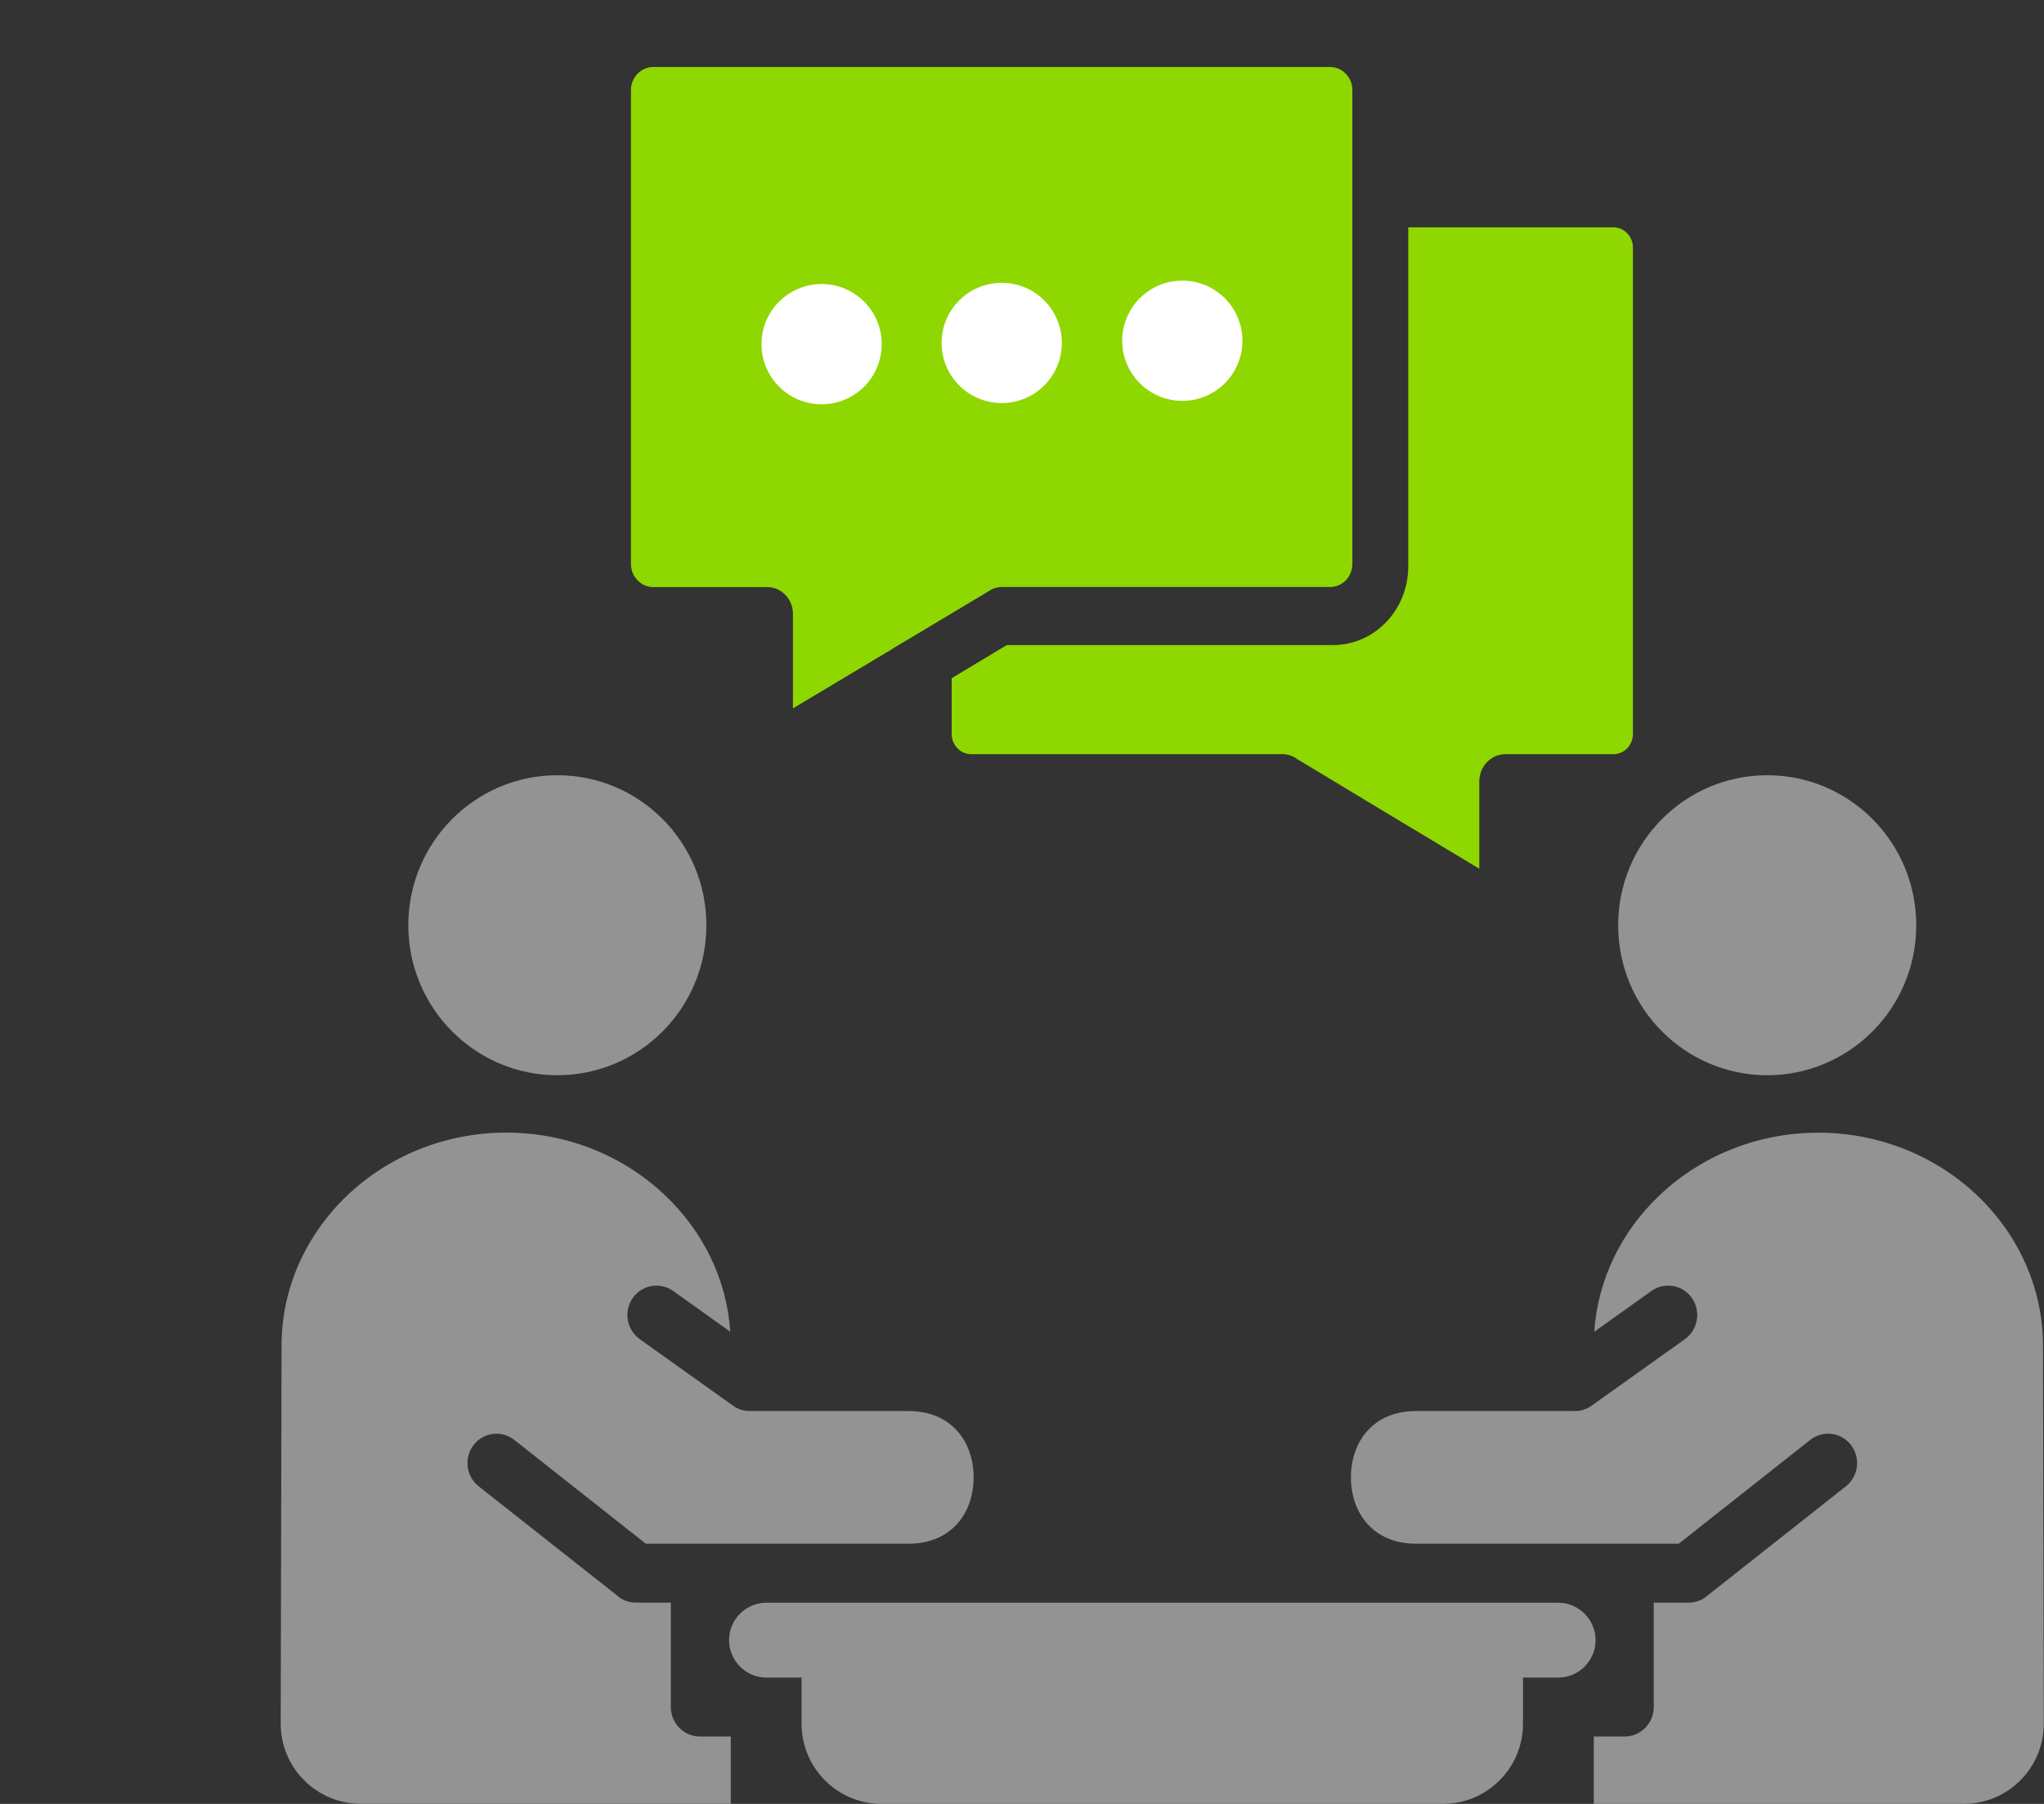 <svg width="51" height="45" viewBox="0 0 51 45" fill="none" xmlns="http://www.w3.org/2000/svg">
<rect x="0" y="0" width="51" height="45" fill="#333333" stroke="none"/>
<path fill-rule="evenodd" clip-rule="evenodd" d="M23.746 16.922V18.312C23.746 18.449 23.8 18.575 23.889 18.666C23.977 18.756 24.097 18.813 24.229 18.813H31.992C32.133 18.813 32.265 18.859 32.371 18.939L34.587 20.275L36.91 21.671V19.495C36.91 19.119 37.202 18.813 37.564 18.813H40.263C40.394 18.813 40.515 18.756 40.602 18.666C40.689 18.575 40.743 18.449 40.743 18.312V6.175C40.743 6.038 40.689 5.912 40.602 5.82C40.514 5.729 40.394 5.671 40.263 5.671H35.137V14.136C35.137 14.675 34.926 15.165 34.587 15.518C34.248 15.872 33.779 16.092 33.263 16.092H25.12L23.743 16.92L23.746 16.922Z" fill="#8FD700"/>
<path fill-rule="evenodd" clip-rule="evenodd" d="M22.822 15.852L22.299 16.164C22.288 16.172 22.277 16.179 22.266 16.188L19.785 17.671V15.313C19.785 14.944 19.498 14.645 19.14 14.645H16.298C16.147 14.645 16.008 14.581 15.907 14.476C15.806 14.371 15.743 14.227 15.743 14.071V2.245C15.743 2.088 15.806 1.946 15.907 1.841C16.008 1.736 16.146 1.671 16.298 1.671H33.189C33.342 1.671 33.478 1.736 33.581 1.841C33.68 1.944 33.743 2.088 33.743 2.245V14.069C33.743 14.227 33.68 14.371 33.581 14.475C33.48 14.578 33.342 14.643 33.189 14.643H25.012C24.879 14.643 24.754 14.685 24.652 14.758L22.904 15.804C22.876 15.817 22.849 15.833 22.824 15.852H22.822Z" fill="#8FD700"/>
<path fill-rule="evenodd" clip-rule="evenodd" d="M16.536 20.435C15.863 19.758 14.933 19.339 13.906 19.339C12.88 19.339 11.951 19.758 11.278 20.435C10.605 21.112 10.188 22.048 10.188 23.081C10.188 24.114 10.605 25.05 11.278 25.727C11.951 26.403 12.88 26.823 13.906 26.823C14.933 26.823 15.863 26.403 16.536 25.727C17.209 25.05 17.625 24.114 17.625 23.081C17.625 22.048 17.209 21.112 16.536 20.435Z" fill="#939393"/>
<path fill-rule="evenodd" clip-rule="evenodd" d="M18.221 33.221C18.134 31.903 17.531 30.71 16.603 29.827C15.586 28.856 14.181 28.254 12.631 28.254C11.081 28.254 9.679 28.856 8.662 29.823C7.655 30.784 7.028 32.107 7.025 33.554L7.004 42.994C7.002 44.1 7.898 44.998 9.004 44.998H18.233V43.319H17.465C17.063 43.319 16.738 42.989 16.738 42.583V39.979H15.868C15.678 39.979 15.504 39.906 15.375 39.784L11.942 37.076C11.627 36.828 11.572 36.365 11.817 36.047C12.063 35.728 12.517 35.671 12.833 35.92L16.113 38.509H22.679C23.458 38.509 23.953 38.091 24.163 37.558C24.249 37.34 24.293 37.099 24.293 36.854C24.293 36.609 24.249 36.367 24.163 36.149C23.951 35.616 23.458 35.2 22.679 35.2H18.706C18.562 35.2 18.415 35.157 18.289 35.065L15.963 33.407C15.636 33.173 15.555 32.713 15.786 32.382C16.017 32.051 16.469 31.972 16.796 32.204L18.223 33.222L18.221 33.221Z" fill="#939393"/>
<path fill-rule="evenodd" clip-rule="evenodd" d="M44.094 19.339C43.067 19.339 42.139 19.758 41.466 20.435C40.791 21.112 40.375 22.048 40.375 23.081C40.375 24.114 40.791 25.05 41.466 25.727C42.139 26.403 43.067 26.823 44.094 26.823C45.12 26.823 46.049 26.403 46.724 25.727C47.397 25.05 47.812 24.114 47.812 23.081C47.812 22.048 47.397 21.112 46.724 20.435C46.05 19.758 45.12 19.339 44.094 19.339Z" fill="#939393"/>
<path fill-rule="evenodd" clip-rule="evenodd" d="M39.767 43.32V45H48.994C50.101 45 50.997 44.102 50.994 42.996L50.975 33.555C50.97 32.108 50.345 30.786 49.337 29.825C48.321 28.858 46.917 28.256 45.369 28.256C43.821 28.256 42.412 28.858 41.397 29.828C40.469 30.712 39.866 31.905 39.778 33.222L41.206 32.204C41.533 31.972 41.985 32.05 42.216 32.382C42.445 32.713 42.368 33.171 42.039 33.407L39.713 35.065C39.585 35.157 39.441 35.2 39.295 35.2H35.323C34.54 35.2 34.049 35.616 33.837 36.149C33.75 36.367 33.707 36.609 33.707 36.854C33.707 37.099 33.75 37.34 33.837 37.558C34.049 38.091 34.542 38.509 35.323 38.509H41.887L45.167 35.92C45.483 35.67 45.937 35.727 46.184 36.047C46.429 36.365 46.373 36.826 46.059 37.076L42.627 39.784C42.498 39.905 42.324 39.979 42.134 39.979H41.263V42.582C41.263 42.989 40.938 43.319 40.537 43.319H39.767V43.32Z" fill="#939393"/>
<path fill-rule="evenodd" clip-rule="evenodd" d="M22 45C20.895 45 20 44.105 20 43V41H38V43C38 44.105 37.105 45 36 45H22Z" fill="#939393"/>
<path fill-rule="evenodd" clip-rule="evenodd" d="M35.325 39.981H38.877C39.392 39.981 39.811 40.399 39.811 40.915C39.811 41.431 39.392 41.849 38.877 41.849H19.125C18.609 41.849 18.191 41.431 18.191 40.915C18.191 40.399 18.609 39.981 19.125 39.981H20.677H35.325Z" fill="#939393"/>
<path d="M22 8.585C22 9.414 21.328 10.085 20.5 10.085C19.672 10.085 19 9.414 19 8.585C19 7.757 19.672 7.085 20.5 7.085C21.328 7.085 22 7.757 22 8.585Z" fill="white"/>
<path d="M26.494 8.555C26.494 9.384 25.822 10.055 24.994 10.055C24.165 10.055 23.494 9.384 23.494 8.555C23.494 7.727 24.165 7.055 24.994 7.055C25.822 7.055 26.494 7.727 26.494 8.555Z" fill="white"/>
<path d="M31 8.5C31 9.329 30.328 10 29.5 10C28.672 10 28 9.329 28 8.5C28 7.672 28.672 7 29.5 7C30.328 7 31 7.672 31 8.5Z" fill="white"/>
</svg>
